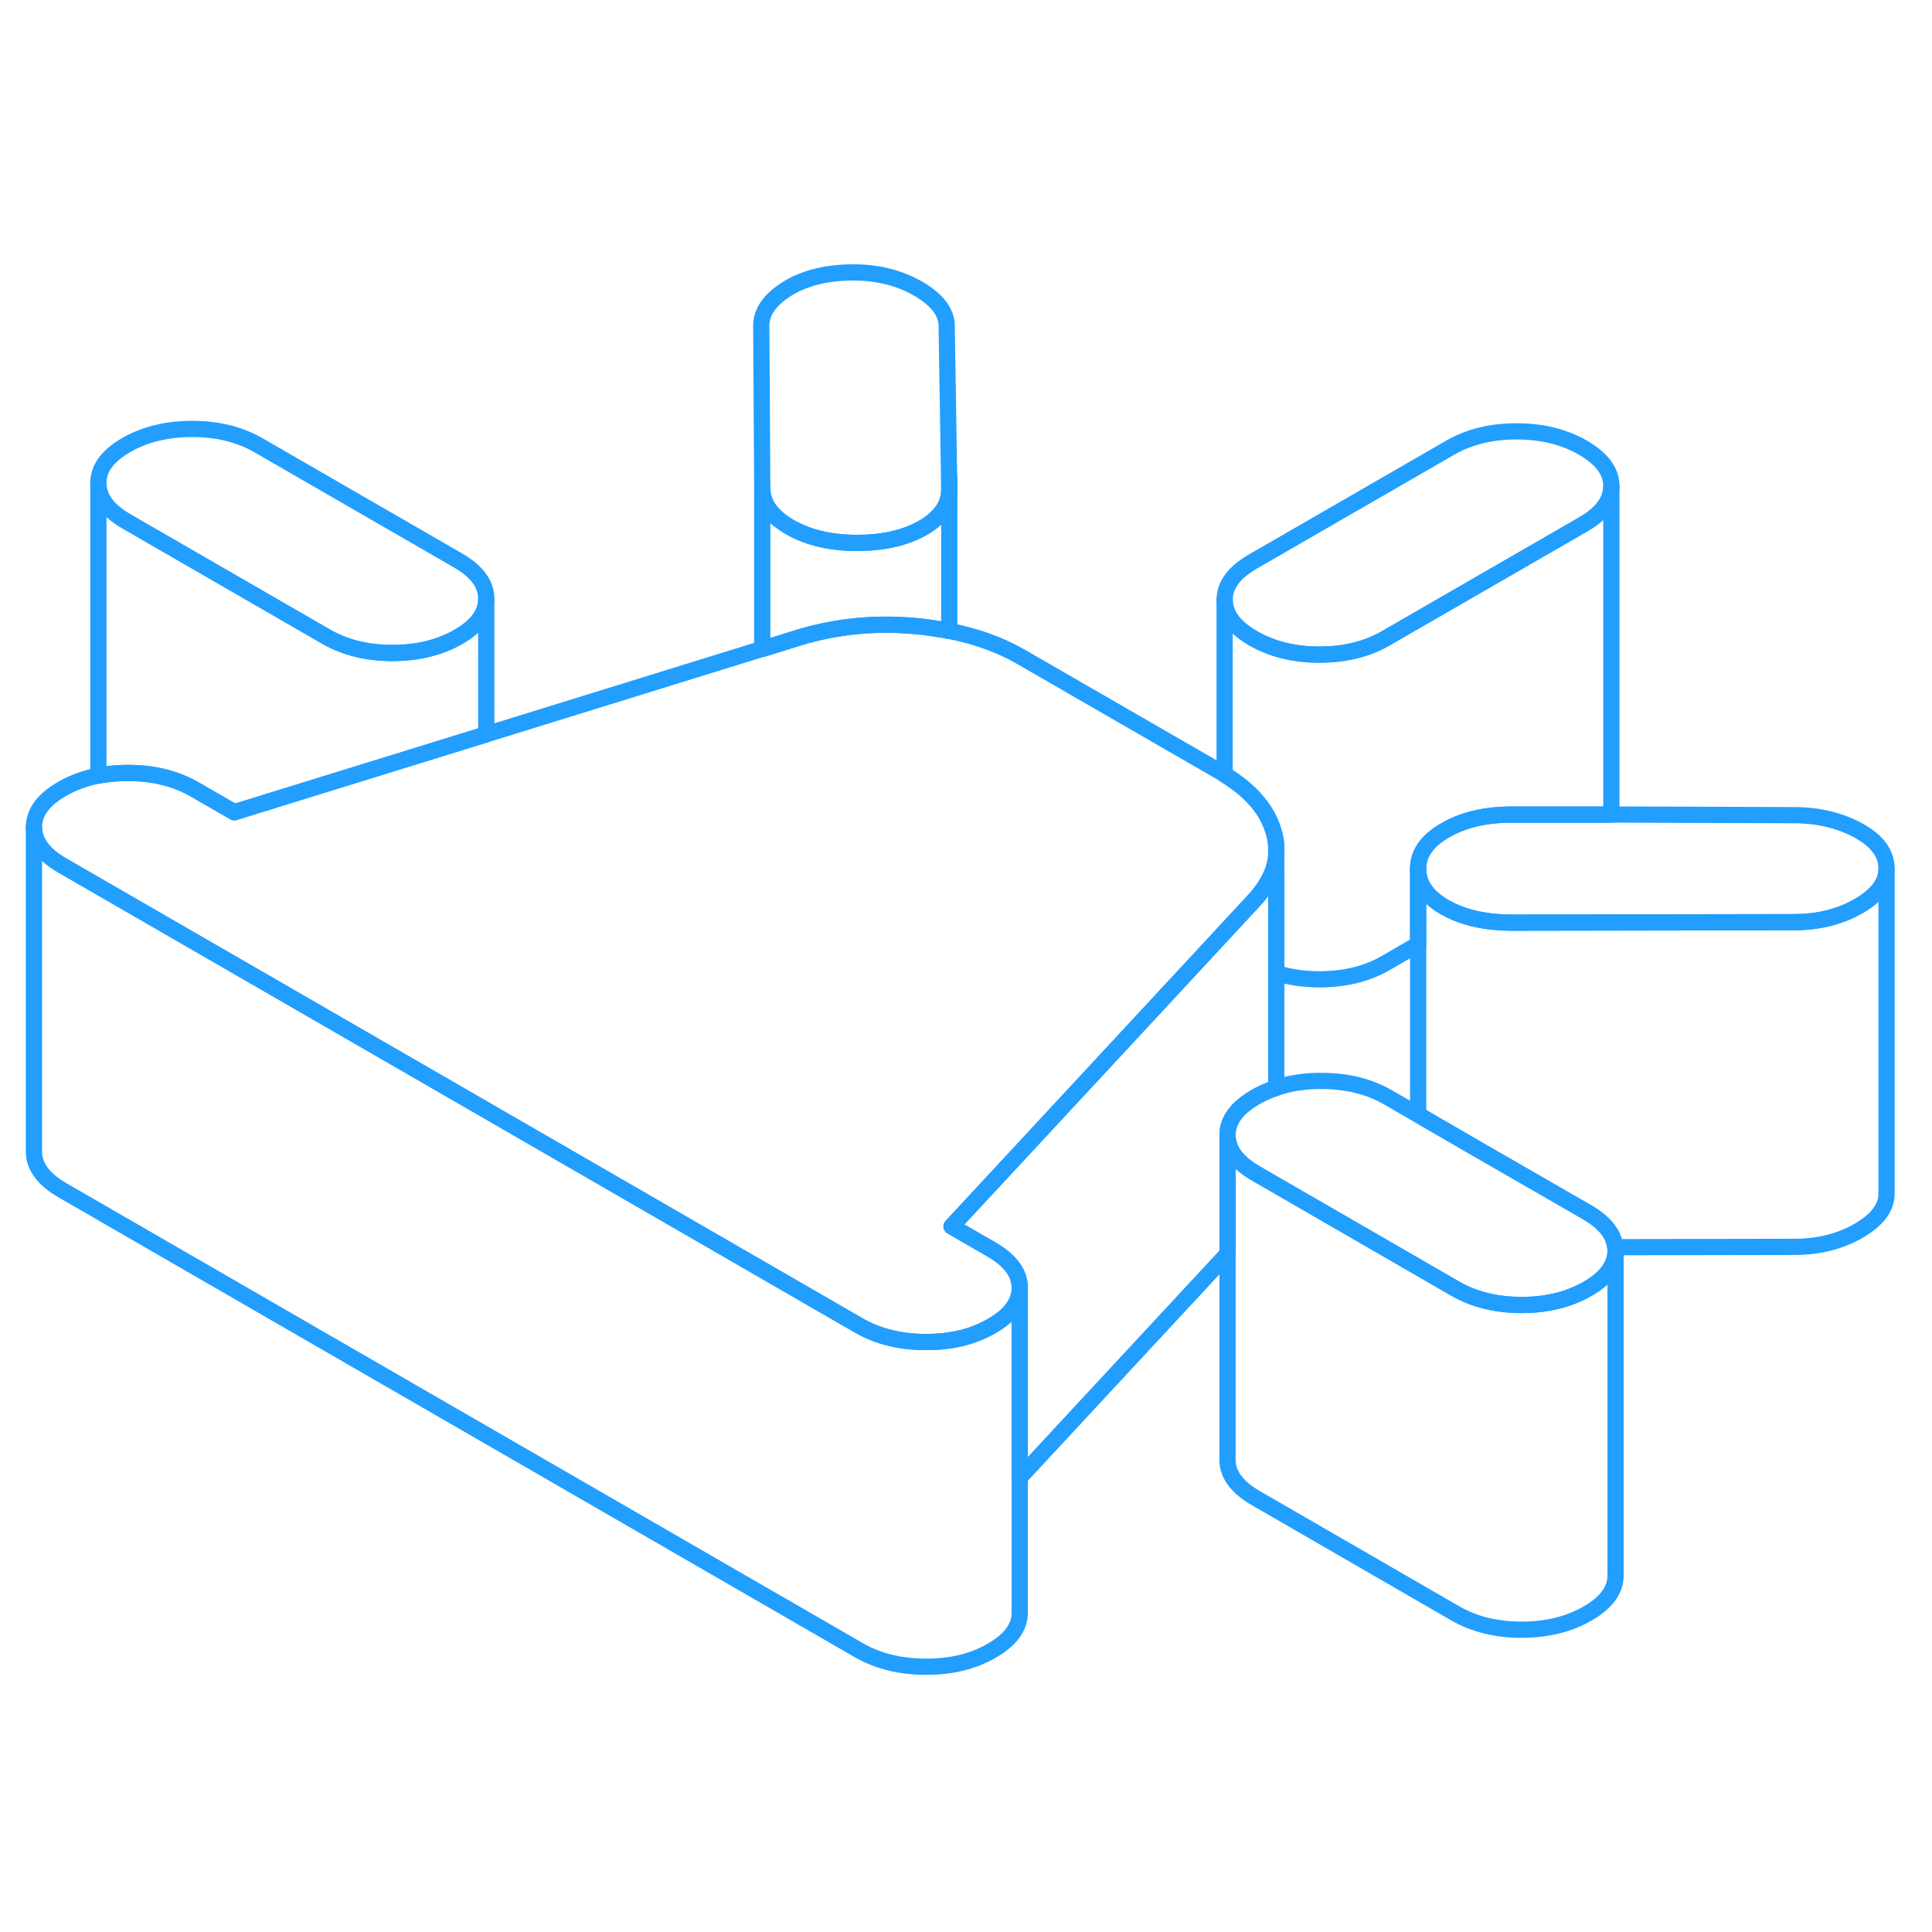 <svg width="48" height="48" viewBox="0 0 119 91" fill="none" xmlns="http://www.w3.org/2000/svg" stroke-width="1px" stroke-linecap="round" stroke-linejoin="round"><path d="M58.47 16.16C58.47 17.1 57.93 17.88 56.85 18.51C55.76 19.13 54.41 19.44 52.78 19.44C51.15 19.44 49.77 19.11 48.64 18.46C47.52 17.81 46.95 17.02 46.95 16.08L46.89 6.07C46.89 5.2 47.43 4.44 48.51 3.77C49.59 3.11 50.95 2.78 52.58 2.78C54.08 2.78 55.41 3.12 56.57 3.79C57.72 4.46 58.31 5.23 58.31 6.09L58.47 16.16Z" stroke="#229EFF" stroke-linejoin="round"/><path d="M78.61 38.14V38.57C78.59 39.04 78.47 39.5 78.27 39.96C78.04 40.46 77.71 40.95 77.26 41.44L75.48 43.36L69.22 50.11L58.61 61.54L61.07 62.96C62.23 63.63 62.81 64.42 62.81 65.32V65.34C62.81 66.23 62.23 67.02 61.09 67.67C59.94 68.34 58.58 68.67 57.02 68.66C55.46 68.66 54.09 68.32 52.93 67.66L26.39 52.33L3.84 39.31C2.68 38.64 2.1 37.85 2.09 36.95C2.09 36.05 2.66 35.27 3.81 34.6C4.49 34.21 5.24 33.93 6.06 33.77C6.5 33.69 6.96 33.64 7.44 33.62C7.59 33.61 7.74 33.61 7.89 33.61C9.45 33.61 10.81 33.95 11.97 34.61L14.43 36.03L18.34 34.82L29.95 31.23L46.9 25.98H46.95L49.24 25.26C51.55 24.56 53.96 24.33 56.47 24.57C56.91 24.61 57.34 24.67 57.76 24.74C58 24.77 58.24 24.81 58.47 24.86C60.14 25.19 61.62 25.72 62.91 26.47L75.18 33.55C75.26 33.6 75.35 33.65 75.43 33.71C77.05 34.7 78.07 35.88 78.46 37.27C78.55 37.56 78.6 37.85 78.61 38.14Z" stroke="#229EFF" stroke-linejoin="round"/><path d="M99.25 15.93V15.95C99.25 16.85 98.67 17.63 97.53 18.29L85.33 25.33C84.18 25.99 82.82 26.32 81.26 26.32C79.7 26.32 78.34 25.98 77.18 25.31C76.02 24.64 75.44 23.86 75.43 22.96C75.43 22.05 76 21.27 77.15 20.6L89.35 13.56C90.5 12.9 91.86 12.57 93.42 12.57C94.98 12.57 96.35 12.91 97.51 13.58C98.66 14.25 99.25 15.03 99.25 15.93Z" stroke="#229EFF" stroke-linejoin="round"/><path d="M116.2 39.51V39.53C116.2 40.39 115.62 41.15 114.48 41.81C113.33 42.47 112.01 42.8 110.51 42.8L93.08 42.83C92.05 42.82 91.14 42.7 90.33 42.45H90.32C89.84 42.3 89.4 42.11 88.99 41.88C87.9 41.25 87.35 40.46 87.35 39.52C87.34 38.58 87.9 37.78 89.02 37.14C90.14 36.49 91.51 36.17 93.14 36.17H99.23L110.48 36.21C111.97 36.21 113.3 36.52 114.46 37.15C115.62 37.78 116.2 38.57 116.2 39.51Z" stroke="#229EFF" stroke-linejoin="round"/><path d="M99.51 63.03C99.51 63.93 98.94 64.72 97.79 65.38C96.63 66.05 95.28 66.38 93.71 66.38C92.15 66.38 90.79 66.04 89.63 65.37L78.57 58.98L77.36 58.28C76.2 57.61 75.61 56.83 75.61 55.92C75.6 55.34 75.84 54.81 76.32 54.32C76.58 54.06 76.92 53.81 77.33 53.57C77.73 53.34 78.16 53.15 78.62 53C79.46 52.71 80.39 52.57 81.4 52.58C82.97 52.58 84.33 52.92 85.49 53.59L87.35 54.66L90.54 56.51L97.76 60.67C98.83 61.29 99.4 62.01 99.49 62.82C99.5 62.89 99.51 62.96 99.51 63.03Z" stroke="#229EFF" stroke-linejoin="round"/><path d="M29.95 22.87V22.89C29.95 23.79 29.38 24.57 28.23 25.23C27.08 25.89 25.72 26.22 24.16 26.22C22.6 26.22 21.24 25.88 20.08 25.21L7.8 18.12C6.64 17.45 6.06 16.67 6.06 15.77C6.05 14.86 6.62 14.08 7.78 13.41C8.93 12.75 10.29 12.42 11.85 12.42C13.41 12.42 14.77 12.76 15.93 13.43L28.21 20.52C29.37 21.19 29.95 21.97 29.95 22.87Z" stroke="#229EFF" stroke-linejoin="round"/><path d="M116.2 39.53V59.51C116.21 60.38 115.63 61.14 114.48 61.81C113.33 62.47 112.01 62.8 110.51 62.8L99.49 62.82C99.4 62.01 98.829 61.29 97.76 60.67L90.54 56.51L87.35 54.66V39.52C87.35 40.46 87.9 41.25 88.99 41.88C89.4 42.11 89.84 42.3 90.32 42.45H90.33C91.14 42.7 92.05 42.82 93.08 42.83L110.51 42.8C112.01 42.8 113.33 42.47 114.48 41.81C115.62 41.15 116.2 40.39 116.2 39.53Z" stroke="#229EFF" stroke-linejoin="round"/><path d="M99.51 63.03V83.03C99.51 83.93 98.94 84.72 97.79 85.38C96.63 86.05 95.28 86.38 93.71 86.38C92.15 86.38 90.79 86.04 89.63 85.37L77.36 78.28C76.2 77.61 75.61 76.83 75.61 75.92V55.92C75.61 56.83 76.2 57.61 77.36 58.28L78.57 58.98L89.63 65.37C90.79 66.04 92.15 66.37 93.71 66.38C95.28 66.38 96.63 66.05 97.79 65.38C98.94 64.72 99.51 63.93 99.51 63.03Z" stroke="#229EFF" stroke-linejoin="round"/><path d="M78.62 53C78.16 53.15 77.73 53.34 77.33 53.57C76.92 53.81 76.58 54.06 76.32 54.32C75.84 54.81 75.6 55.34 75.61 55.92V63.22L62.81 77.01V65.32C62.81 64.42 62.23 63.63 61.07 62.96L58.61 61.54L69.22 50.11L75.48 43.36L77.26 41.44C77.71 40.95 78.04 40.46 78.27 39.96L78.61 39.76V53H78.62Z" stroke="#229EFF" stroke-linejoin="round"/><path d="M99.25 15.95V35.93C99.25 36.02 99.25 36.1 99.23 36.18H93.14C91.51 36.17 90.14 36.49 89.02 37.14C87.9 37.78 87.34 38.58 87.35 39.52V44.16L85.33 45.33C84.18 45.99 82.82 46.32 81.26 46.32C80.3 46.32 79.42 46.19 78.61 45.93V38.14C78.6 37.85 78.55 37.56 78.46 37.27C78.07 35.88 77.05 34.7 75.43 33.71V22.96C75.44 23.86 76.02 24.64 77.18 25.31C78.34 25.98 79.7 26.32 81.26 26.32C82.82 26.32 84.18 25.99 85.33 25.33L97.53 18.29C98.67 17.63 99.25 16.85 99.25 15.95Z" stroke="#229EFF" stroke-linejoin="round"/><path d="M58.47 16.16V24.86C58.24 24.81 58 24.77 57.76 24.74C57.34 24.67 56.91 24.61 56.47 24.57C53.96 24.33 51.55 24.57 49.24 25.26L46.95 25.97V16.08C46.95 17.02 47.52 17.81 48.64 18.46C49.77 19.11 51.14 19.44 52.78 19.44C54.42 19.44 55.76 19.13 56.85 18.51C57.93 17.88 58.47 17.1 58.47 16.16Z" stroke="#229EFF" stroke-linejoin="round"/><path d="M58.47 16.16V15.38" stroke="#229EFF" stroke-linejoin="round"/><path d="M29.95 22.89V31.23L18.34 34.82L14.43 36.03L11.97 34.61C10.81 33.95 9.45 33.61 7.89 33.61C7.74 33.61 7.59 33.61 7.44 33.62C6.96 33.64 6.5 33.69 6.06 33.77V15.77C6.06 16.67 6.64 17.45 7.8 18.12L20.08 25.21C21.24 25.88 22.599 26.22 24.16 26.22C25.72 26.22 27.08 25.89 28.23 25.23C29.38 24.57 29.95 23.79 29.95 22.89Z" stroke="#229EFF" stroke-linejoin="round"/><path d="M62.81 65.34V85.32C62.82 86.22 62.24 87.01 61.09 87.67C59.94 88.34 58.58 88.67 57.02 88.66C55.46 88.66 54.09 88.32 52.93 87.66L3.84 59.31C2.68 58.64 2.1 57.85 2.09 56.95V36.95C2.1 37.85 2.68 38.64 3.84 39.31L26.39 52.33L52.93 67.66C54.09 68.32 55.46 68.66 57.02 68.66C58.58 68.67 59.94 68.34 61.09 67.67C62.23 67.02 62.81 66.23 62.81 65.34Z" stroke="#229EFF" stroke-linejoin="round"/></svg>